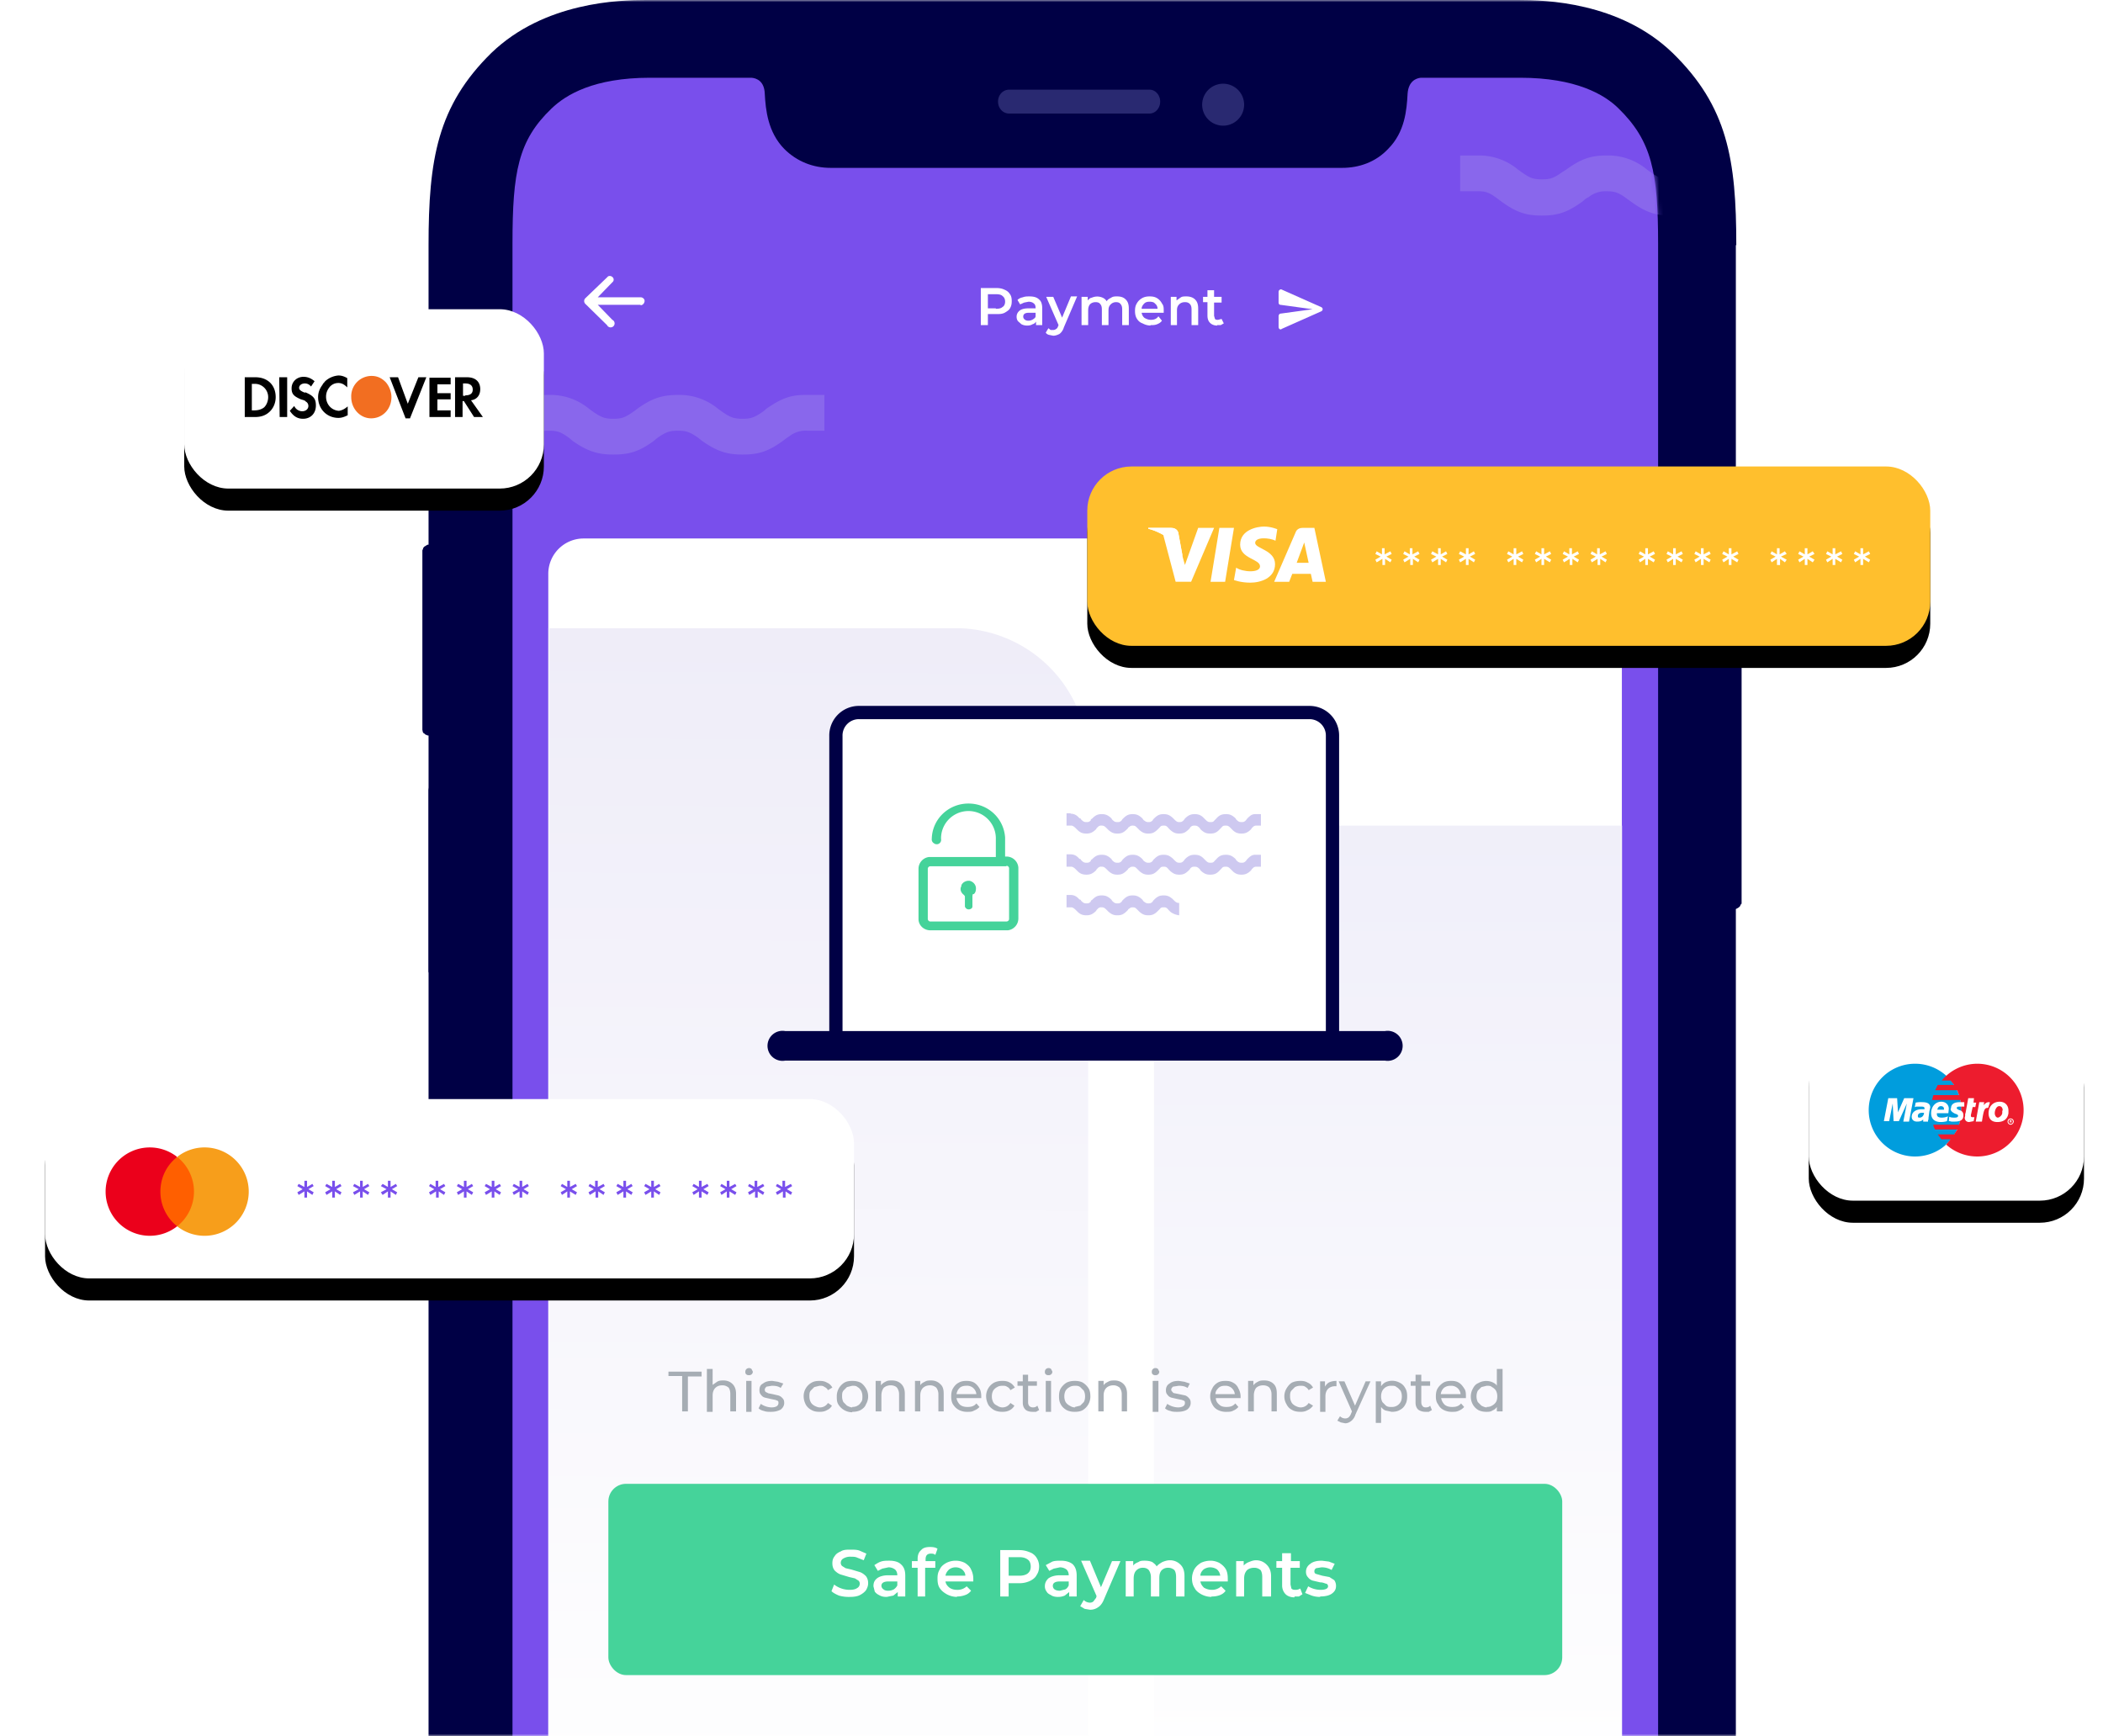 <svg width="476" height="393" xmlns="http://www.w3.org/2000/svg" xmlns:xlink="http://www.w3.org/1999/xlink">
  <defs>
    <rect id="a" x="0" y="0" width="476" height="393" rx="1.5"/>
    <rect id="k" x="0" y="0" width="190.8" height="40.6" rx="10"/>
    <rect id="m" x="0" y="0" width="183.1" height="40.6" rx="10"/>
    <rect id="o" x="0" y="0" width="62.3" height="40.6" rx="10"/>
    <rect id="q" x="0" y="0" width="81.4" height="40.6" rx="10"/>
    <filter x="-9.2%" y="-30.8%" width="118.3%" height="186.2%" filterUnits="objectBoundingBox" id="j">
      <feOffset dy="5" in="SourceAlpha" result="shadowOffsetOuter1"/>
      <feGaussianBlur stdDeviation="5" in="shadowOffsetOuter1" result="shadowBlurOuter1"/>
      <feColorMatrix values="0 0 0 0 0 0 0 0 0 0 0 0 0 0 0 0 0 0 0.08 0" in="shadowBlurOuter1"/>
    </filter>
    <filter x="-9.6%" y="-30.8%" width="119.1%" height="186.2%" filterUnits="objectBoundingBox" id="l">
      <feOffset dy="5" in="SourceAlpha" result="shadowOffsetOuter1"/>
      <feGaussianBlur stdDeviation="5" in="shadowOffsetOuter1" result="shadowBlurOuter1"/>
      <feColorMatrix values="0 0 0 0 0 0 0 0 0 0 0 0 0 0 0 0 0 0 0.08 0" in="shadowBlurOuter1"/>
    </filter>
    <filter x="-28.1%" y="-30.8%" width="156.2%" height="186.2%" filterUnits="objectBoundingBox" id="n">
      <feOffset dy="5" in="SourceAlpha" result="shadowOffsetOuter1"/>
      <feGaussianBlur stdDeviation="5" in="shadowOffsetOuter1" result="shadowBlurOuter1"/>
      <feColorMatrix values="0 0 0 0 0 0 0 0 0 0 0 0 0 0 0 0 0 0 0.08 0" in="shadowBlurOuter1"/>
    </filter>
    <filter x="-21.5%" y="-30.8%" width="143%" height="186.2%" filterUnits="objectBoundingBox" id="p">
      <feOffset dy="5" in="SourceAlpha" result="shadowOffsetOuter1"/>
      <feGaussianBlur stdDeviation="5" in="shadowOffsetOuter1" result="shadowBlurOuter1"/>
      <feColorMatrix values="0 0 0 0 0 0 0 0 0 0 0 0 0 0 0 0 0 0 0.08 0" in="shadowBlurOuter1"/>
    </filter>
    <linearGradient x1="39.7%" y1="99%" x2="60.7%" y2="1.3%" id="d">
      <stop stop-color="#794FEC" offset="0%"/>
      <stop stop-color="#794FEC" offset="100%"/>
    </linearGradient>
    <linearGradient x1="50.2%" y1="-4.1%" x2="50%" y2="86.1%" id="g">
      <stop stop-color="#EEECF8" offset="0%"/>
      <stop stop-color="#FFF" offset="100%"/>
    </linearGradient>
    <linearGradient x1="51.6%" y1="-4.1%" x2="51.6%" y2="69.4%" id="i">
      <stop stop-color="#EFEEF9" offset="0%"/>
      <stop stop-color="#FFF" offset="100%"/>
    </linearGradient>
    <path d="M250.4 7c-3.2-3.2-9.7-7-22.3-7h-22.5c-1.1.1-2.8.8-3 3.6-.2 3.7-.6 8.7-4.4 12.5-2.8 3-6.6 4.3-10.4 4.3H72c-3.9 0-7.6-1.4-10.5-4.3-3.7-3.8-4.2-8.8-4.4-12.5-.1-2.8-1.8-3.5-3-3.6h-23c-12.6 0-19 3.8-22.3 7C1.3 14.2 0 21.3 0 37.5v484.2C0 538 1.3 545 9 552.5c3.1 3.1 9.6 6.9 22.2 6.9h196.9c12.6 0 19-3.8 22.3-7 7.5-7.3 8.9-14.4 8.9-30.6V37.6c0-16.2-1.4-23.3-9-30.7" id="c"/>
    <path d="M0 8v395.5C0 417 1.3 422.9 8.4 429c3 2.7 9 5.8 20.9 5.8h184.5c11.8 0 17.8-3.1 20.8-5.8 7.1-6.1 8.4-12 8.4-25.5V8a8 8 0 00-8-8H8a8 8 0 00-8 8z" id="f"/>
  </defs>
  <g fill="none" fill-rule="evenodd">
    <mask id="b" fill="#fff">
      <use xlink:href="#a"/>
    </mask>
    <use fill="#FFF" xlink:href="#a"/>
    <g mask="url(#b)">
      <path d="M393 55.5c0-19.4-2-31.4-14.4-43.5-12-11.6-29-12-34.9-12H146.2c-5.8 0-23 .4-35 12C99 24 97 36.1 97 55.5v485c0 19.4 2 31.4 14.3 43.5 11.9 11.6 29 12 34.9 12h197.5c5.8 0 23-.4 34.9-12 12.3-12 14.3-24.1 14.3-43.5v-485" fill="#000045"/>
      <path d="M146.4 593.3c-17.8 0-27.9-6.2-33.2-11.4-11.5-11.2-13.5-22.4-13.5-41.7V55.7c0-19.2 2-30.4 13.5-41.7 5.3-5.1 15.4-11.3 33.2-11.3h197.1c17.8 0 27.9 6.2 33.1 11.3 11.6 11.3 13.6 22.5 13.6 41.7v484.5c0 19.3-2 30.5-13.6 41.7-5.2 5.2-15.3 11.4-33 11.4H146.3M97.4 80h-.8l-.3.2-.2.2-.3.2v.2l-.2.5v20.3l.1.5.1.1.3.3.2.1.3.2h.2l.2.1h1.4V80h-1M97.4 123.3H96.8l-.2.1-.3.2-.2.1-.3.3v.1l-.2.5v40.6l.1.5.1.2.3.2.2.2.3.1.2.1h.2l.4.1h1v-43.3h-1M98 177.4l-.2.1h-.1l-.2.1-.1.2-.2.1-.1.3v.1l-.1.5V220l.1.2.1.2.2.2.1.1h.2v.1h.6v-43.3H98M394.2 204.6V140v-.6l-.4-.5c-.3-.4-.7-.6-1.1-.7h-1.1v67.7h.6c.6 0 1.2-.3 1.6-.7l.3-.6" fill="#000045"/>
      <path d="M281.6 23.7a4.7 4.7 0 11-9.5 0 4.7 4.7 0 019.5 0M262.6 23c0 1.5-1.1 2.7-2.4 2.7h-31.8c-1.4 0-2.5-1.2-2.5-2.7 0-1.5 1.1-2.7 2.5-2.7h31.8c1.3 0 2.4 1.2 2.4 2.7" fill="#292971"/>
      <g transform="translate(116 17.6)">
        <mask id="e" fill="#fff">
          <use xlink:href="#c"/>
        </mask>
        <use fill="url(#d)" xlink:href="#c"/>
        <path d="M-112.7 71.8v8.1h4.3c1.7 0 2.5.4 4.7 2l.4.3c3.2 2.3 5.5 3.1 9.1 3.1 3.7 0 5.9-.7 9.2-3.1l.7-.6.7-.4a6 6 0 014-1.3c2 0 2.8.3 4.8 1.7l.7.6c3.3 2.3 5.5 3.1 9.2 3.1 3.6 0 5.9-.7 9.1-3.1l.8-.6.6-.4a6 6 0 014.1-1.3c2 0 2.8.3 4.7 1.7l.8.6c3.2 2.3 5.5 3.1 9.1 3.1 3.7 0 5.9-.7 9.2-3.1l.7-.6c2-1.4 2.8-1.7 4.8-1.7 1.9 0 2.7.3 4.7 1.7l.7.6c3.3 2.3 5.5 3.1 9.2 3.1 3.6 0 5.8-.7 9.1-3.1l.8-.6c2-1.4 2.8-1.7 4.7-1.7 2 0 2.8.3 4.7 1.7l.7.6c3.3 2.3 5.6 3.1 9.2 3.1 3.7 0 5.9-.7 9.2-3.1l.7-.6c2-1.4 2.8-1.7 4.8-1.7 1.8 0 2.6.3 4.4 1.5l1 .8c3.3 2.3 5.5 3.1 9.2 3.1 3.6 0 5.8-.7 9.1-3.1l.8-.6.6-.4a6 6 0 014.1-1.3h3.9v-8.1h-4.4c-3.4 0-5.5.9-8.7 3.1l-.7.6c-2 1.4-2.8 1.7-4.7 1.7-2 0-2.8-.3-4.8-1.7l-.7-.5a13.7 13.7 0 00-9.1-3.2c-3.7 0-6 .8-9.2 3.1l-.8.6c-2 1.4-2.7 1.7-4.7 1.7-1.9 0-2.7-.3-4.7-1.7l-.7-.5a13.7 13.7 0 00-9.2-3.2c-3.7 0-5.9.8-9.1 3.1l-.8.6c-2 1.4-2.8 1.7-4.7 1.7-2 0-2.8-.3-4.7-1.7l-.8-.5a13.7 13.7 0 00-9.1-3.2c-3.7 0-6 .8-9.2 3.1l-.8.6c-1.9 1.4-2.7 1.7-4.7 1.7-1.8 0-2.6-.2-4.4-1.5l-1-.7a13.7 13.7 0 00-9.2-3.2c-3.6 0-5.9.8-9.1 3.1l-.8.6c-2 1.4-2.8 1.7-4.7 1.7-2 0-2.8-.3-4.7-1.7l-.8-.5a13.7 13.7 0 00-9.1-3.2c-3.7 0-5.9.8-9.2 3.1l-.7.6c-2 1.4-2.8 1.7-4.8 1.7-1.9 0-2.7-.3-4.7-1.7l-.7-.5a13.7 13.7 0 00-9.2-3.2h-3.9zM214.5 17.6v8.1h4.2c1.8 0 2.6.4 4.7 2l.4.3c3.3 2.4 5.5 3.2 9.2 3.2 3.7 0 5.9-.8 9.2-3.2l.7-.6.7-.4a6 6 0 014-1.3c2 0 2.8.3 4.8 1.8l.7.5c3.3 2.4 5.5 3.2 9.2 3.2 3.6 0 5.8-.8 9.1-3.2l.8-.6.6-.4a6 6 0 014-1.3c2 0 2.8.3 4.8 1.8l.7.5c3.3 2.4 5.5 3.2 9.2 3.2 3.7 0 5.9-.8 9.2-3.2l.7-.6c2-1.4 2.8-1.7 4.7-1.7 2 0 2.8.3 4.8 1.8l.7.5c3.3 2.4 5.5 3.2 9.2 3.2 3.6 0 5.8-.8 9.1-3.2l.8-.6c2-1.4 2.7-1.7 4.7-1.7s2.7.3 4.7 1.8l.7.5c3.3 2.4 5.5 3.2 9.2 3.2 3.7 0 5.9-.8 9.2-3.2l.7-.6c2-1.4 2.8-1.7 4.7-1.7 1.9 0 2.7.3 4.5 1.5l1 .8c3.2 2.4 5.5 3.2 9.2 3.2 3.6 0 5.8-.8 9.1-3.2l.8-.6.6-.4a6 6 0 014-1.3h4v-8h-4.4c-3.4 0-5.5.8-8.7 3l-.7.6c-2 1.4-2.8 1.7-4.7 1.7-2 0-2.8-.3-4.8-1.7l-.7-.5a13.7 13.7 0 00-9.2-3.2c-3.6 0-5.8.8-9.1 3.2l-.8.5c-2 1.4-2.7 1.7-4.7 1.7s-2.7-.3-4.7-1.7l-.7-.5a13.7 13.7 0 00-9.2-3.2c-3.7 0-5.9.8-9.2 3.2l-.7.5c-2 1.4-2.8 1.7-4.7 1.7-2 0-2.8-.3-4.8-1.7l-.7-.5a13.7 13.7 0 00-9.2-3.2c-3.6 0-5.8.8-9.1 3.2l-.8.5c-2 1.4-2.7 1.7-4.7 1.7-1.8 0-2.6-.2-4.4-1.5l-1-.7a13.7 13.7 0 00-9.2-3.2c-3.7 0-5.9.8-9.2 3.2l-.7.5c-2 1.4-2.8 1.7-4.7 1.7-2 0-2.8-.3-4.8-1.7l-.7-.5a13.7 13.7 0 00-9.2-3.2c-3.6 0-5.8.8-9.1 3.2l-.8.5c-2 1.4-2.7 1.7-4.7 1.7s-2.7-.3-4.7-1.7l-.7-.5a13.7 13.7 0 00-9.2-3.2h-3.9z" fill="#8967EC" fill-rule="nonzero" mask="url(#e)"/>
        <g mask="url(#e)">
          <path d="M174 56.9l9-4c.5-.2.5-.8 0-1l-9-4c-.3 0-.6.2-.6.6v2.4c0 .3.2.5.4.5l7.3 1-7.3 1c-.2 0-.4.3-.4.6v2.4c0 .4.3.7.7.5zM29 51.4h-9.7l3.3 3.4a.9.9 0 11-1.2 1.2l-4.9-4.8a.9.9 0 010-1.3l5-4.8c.2-.3.8-.3 1.1 0 .4.3.4.9 0 1.2l-3.3 3.4H29c.5 0 .9.4.9.8 0 .5-.4 1-.9 1z" fill="#FFF"/>
          <path d="M107.6 56v-2.5h1.9c.7 0 1.3 0 1.9-.3.5-.3 1-.6 1.2-1 .3-.5.4-1 .4-1.6 0-.7-.1-1.2-.4-1.6-.3-.5-.7-.8-1.2-1-.6-.3-1.2-.4-2-.4H106V56h1.6zm1.8-3.8h-1.8V49h1.8c.7 0 1.2.1 1.5.4.4.3.6.7.6 1.3 0 .5-.2 1-.6 1.2-.3.3-.8.4-1.5.4zm7.1 3.9c.5 0 .9-.1 1.2-.3.4-.1.6-.3.8-.6v.8h1.4v-3.8c0-.9-.2-1.6-.7-2-.5-.5-1.2-.7-2.2-.7-.5 0-1 0-1.5.2-.5.1-.9.3-1.2.6l.6 1 .9-.4 1-.2c.6 0 1 .2 1.2.4.3.2.4.6.4 1v.1h-1.6c-1 0-1.6.2-2 .5-.5.4-.7.9-.7 1.4 0 .4.1.7.3 1l.8.7c.4.2.8.3 1.3.3zm.3-1.1c-.4 0-.7-.1-.9-.3a.8.8 0 01-.3-.6c0-.6.4-.9 1.3-.9h1.5v.8c0 .3-.3.5-.6.7a2 2 0 01-1 .3zm5.6 3.4c.5 0 1-.2 1.4-.4.4-.3.8-.8 1-1.5l3-7h-1.4l-2 4.8-2-4.7h-1.6l2.8 6.4-.1.2c-.1.4-.3.6-.5.7a1 1 0 01-.6.2h-.6l-.5-.4-.6 1c.2.3.4.4.7.5l1 .2zm7.9-2.4v-3.3c0-.6.1-1 .4-1.4.3-.3.7-.5 1.3-.5.4 0 .8.1 1 .4.3.3.4.7.4 1.3V56h1.5v-3.3c0-.6.1-1 .5-1.4.3-.3.7-.5 1.2-.5.4 0 .8.1 1 .4.3.3.4.7.4 1.3V56h1.5v-3.7c0-1-.2-1.6-.7-2.1-.5-.5-1.1-.7-2-.7-.4 0-.9 0-1.3.3-.4.2-.8.4-1 .8a2 2 0 00-.9-.8 3 3 0 00-2.5 0c-.3 0-.6.3-.9.6v-.8h-1.4V56h1.5zm14.1 0c.6 0 1 0 1.5-.2s.8-.4 1.1-.8l-.8-1c-.4.6-1 .8-1.7.8-.6 0-1-.2-1.4-.4-.4-.3-.6-.7-.7-1.2h5v-.4c0-.7 0-1.2-.4-1.7a3 3 0 00-1.1-1.2c-.5-.3-1-.4-1.7-.4-.6 0-1.2.1-1.7.4a3 3 0 00-1.2 1.2c-.3.5-.4 1-.4 1.7 0 .6.1 1.2.4 1.7.3.5.7.9 1.3 1.1a4 4 0 001.8.5zm1.6-3.7h-3.6c0-.5.3-.9.6-1.2.3-.3.7-.4 1.2-.4s1 .1 1.2.4c.4.3.6.7.6 1.2zm4.4 3.7v-3.3c0-.6.1-1 .5-1.4.3-.3.7-.5 1.3-.5.5 0 .8.1 1.1.4.3.3.4.7.4 1.3V56h1.5v-3.7c0-1-.2-1.6-.7-2.1-.5-.5-1.2-.7-2-.7-.4 0-.9 0-1.2.2l-1 .7v-.8H149V56h1.5zm9.1 0h.8l.7-.4-.5-1-.8.2c-.3 0-.5 0-.7-.2l-.2-.7v-3h1.7v-1.3h-1.7v-1.5h-1.5v1.5h-1v1.2h1v3c0 .8.2 1.3.6 1.7.4.4 1 .6 1.6.6z" fill="#FFF" fill-rule="nonzero"/>
        </g>
        <g mask="url(#e)">
          <g transform="translate(8.1 104.3)">
            <mask id="h" fill="#fff">
              <use xlink:href="#f"/>
            </mask>
            <use fill="#FFF" xlink:href="#f"/>
            <path d="M0 20.3h92.2a30 30 0 0130 30v261a30 30 0 01-30 30H0v-321z" fill="url(#g)" mask="url(#h)"/>
            <path d="M167.1 65h76v321h-76a30 30 0 01-30-30V95a30 30 0 0130-30z" fill="url(#i)" mask="url(#h)"/>
            <g mask="url(#h)">
              <path d="M172.3 39.4a5.2 5.2 0 015.2 5.2h0v72.1H65.1v-72a5.2 5.2 0 015.3-5.3h0z" stroke="#000045" stroke-width="3" fill="#FFF"/>
              <path d="M95.1 60c4.4 0 8 3.3 8.3 7.7V72h.3a2.7 2.7 0 012.7 2.5V86a2.7 2.7 0 01-2.4 2.7H86.5c-1.4 0-2.6-1-2.7-2.4V74.8a2.7 2.7 0 012.4-2.7H101.3v-4a6.2 6.2 0 00-12.4-.4v.3a1 1 0 01-1.6 1 1 1 0 01-.5-1c.1-4.5 3.8-8 8.3-8zm8.6 14.2H86.5a.6.6 0 00-.6.5v11.4a.6.6 0 00.5.6h17.3a.6.6 0 00.6-.5V74.7a.6.6 0 00-.5-.6h-.1zm-10.2 4.3c.3-.7 1.1-1.1 1.9-1 .8.2 1.4.9 1.4 1.7 0 .5-.1 1-.5 1.3h-.2l-.1.4v2.4c0 .3-.2.5-.5.6a.9.9 0 01-1.2-.6V81l-.2-.3c-.7-.5-1-1.3-.6-2z" fill="#45D39A" fill-rule="nonzero"/>
              <path d="M118.2 80.7c.8 0 1.4.3 2 1l.3.1.1.2c.5.5.7.6 1.2.6.4 0 .6 0 1-.4V82l.3-.2c.8-.8 1.3-1 2.2-1 .8 0 1.3.2 2 .8l.2.2.1.2c.5.5.7.6 1.2.6.4 0 .6 0 1-.4l.1-.2.2-.2c.8-.8 1.3-1 2.2-1 .8 0 1.3.2 2 .8l.2.2.2.3c.5.4.7.5 1.1.5.4 0 .6 0 1-.4l.1-.2.2-.2c.8-.8 1.3-1 2.2-1 .8 0 1.3.2 2 .8l.2.2.2.2c.3.3.6.5 1 .5h.1v2.8c-.8-.1-1.5-.4-2-.8l-.2-.2-.2-.2c-.4-.5-.6-.6-1-.6-.5 0-.7 0-1 .4l-.2.2-.2.2c-.8.8-1.3 1-2.2 1-.8 0-1.3-.2-2-.8l-.2-.2-.2-.2c-.5-.5-.6-.6-1.1-.6a1 1 0 00-.8.3l-.2.1-.1.2-.2.2c-.8.8-1.3 1-2.2 1-.8 0-1.3-.2-2-.8l-.2-.2-.2-.2c-.5-.5-.7-.6-1.1-.6a1 1 0 00-.9.3l-.1.1-.2.2-.1.2c-.8.8-1.4 1-2.2 1-.8 0-1.4-.2-2-.8l-.3-.3c-.5-.5-.7-.6-1-.7h-1.2v-2.8h1zm0-9.2c.8 0 1.4.3 2 1l.3.1.1.2c.5.5.7.6 1.2.6.4 0 .6 0 1-.4v-.2l.3-.2c.8-.8 1.3-1 2.2-1 .8 0 1.3.2 2 .8l.2.2.1.2c.5.5.7.6 1.2.6.4 0 .6 0 1-.4l.1-.2.2-.2c.8-.8 1.3-1 2.2-1 .8 0 1.3.2 2 .8l.2.2.2.3c.5.4.7.5 1.1.5.4 0 .6 0 1-.4l.1-.2.2-.2c.8-.8 1.3-1 2.2-1 .8 0 1.3.2 2 .8l.2.2.2.2c.5.5.7.6 1.1.6.4 0 .6 0 1-.4l.3-.4c.8-.8 1.4-1 2.2-1 .8 0 1.4.2 2 .8l.2.2.2.2c.5.5.7.6 1.1.6.5 0 .7 0 1-.4l.2-.2.2-.2c.7-.8 1.3-1 2.2-1 .8 0 1.3.2 2 .8l.2.2.1.2c.5.5.7.6 1.2.6.4 0 .6 0 1-.4l.3-.4c.7-.7 1.1-1 1.8-1h1.3v2.7h-1a1 1 0 00-.8.3l-.1.1-.2.2-.1.2c-.8.8-1.4 1-2.2 1-.8 0-1.4-.2-2-.8l-.2-.2-.3-.3c-.4-.4-.6-.5-1-.5-.5 0-.7 0-1 .4l-.4.4c-.7.8-1.3 1-2.2 1-.8 0-1.3-.2-2-.8l-.2-.2-.1-.2c-.5-.5-.7-.6-1.2-.6-.4 0-.6 0-1 .4l-.1.2-.2.2c-.8.8-1.3 1-2.2 1-.8 0-1.3-.2-2-.8l-.2-.2-.2-.2c-.4-.5-.6-.6-1-.6-.5 0-.7 0-1 .4l-.2.2-.2.2c-.8.8-1.3 1-2.2 1-.8 0-1.3-.2-2-.8l-.2-.2-.2-.2c-.5-.5-.6-.6-1.1-.6a1 1 0 00-.8.3l-.2.1-.1.2-.2.2c-.8.8-1.3 1-2.2 1-.8 0-1.3-.2-2-.8l-.2-.2-.2-.2c-.5-.5-.7-.6-1.1-.6a1 1 0 00-.9.3l-.1.1-.2.2-.1.2c-.8.8-1.4 1-2.2 1-.8 0-1.4-.2-2-.8l-.3-.3c-.5-.5-.7-.6-1-.7h-1.2v-2.8h1zm0-9.2c.8 0 1.4.3 2 1l.3.1.1.2c.5.5.7.6 1.2.6.4 0 .6 0 1-.4v-.2l.3-.2c.8-.8 1.3-1 2.2-1 .8 0 1.3.2 2 .8l.2.2.1.2c.5.5.7.6 1.2.6.4 0 .6 0 1-.4l.1-.2.2-.2c.8-.8 1.3-1 2.2-1 .8 0 1.3.2 2 .8l.2.2.2.3c.5.4.7.5 1.1.5.4 0 .6 0 1-.4l.1-.2.2-.2c.8-.8 1.3-1 2.2-1 .8 0 1.3.2 2 .8l.2.2.2.2c.5.5.7.6 1.1.6.4 0 .6 0 1-.4l.3-.4c.8-.8 1.4-1 2.2-1 .8 0 1.4.2 2 .8l.2.2.2.2c.5.5.7.6 1.1.6.5 0 .7 0 1-.4l.2-.2.2-.2c.7-.8 1.3-1 2.2-1 .8 0 1.3.2 2 .8l.2.2.1.2c.5.5.7.6 1.2.6.4 0 .6 0 1-.4l.3-.4c.7-.7 1.1-1 1.8-1h1.3V65h-1a1 1 0 00-.8.3l-.1.1-.2.2-.1.2c-.8.8-1.4 1-2.2 1-.8 0-1.4-.2-2-.8l-.2-.2-.3-.3c-.4-.4-.6-.5-1-.5-.5 0-.7 0-1 .4l-.4.4c-.7.8-1.3 1-2.2 1-.8 0-1.3-.2-2-.8l-.2-.2-.1-.2c-.5-.5-.7-.6-1.2-.6-.4 0-.6 0-1 .4l-.1.2-.2.2c-.8.8-1.3 1-2.2 1-.8 0-1.3-.2-2-.8l-.2-.2-.2-.2c-.4-.5-.6-.6-1-.6-.5 0-.7 0-1 .4l-.2.2-.2.2c-.8.8-1.3 1-2.2 1-.8 0-1.3-.2-2-.8l-.2-.2-.2-.2c-.5-.5-.6-.6-1.1-.6a1 1 0 00-.8.3l-.2.1-.1.2-.2.2c-.8.8-1.3 1-2.2 1-.8 0-1.3-.2-2-.8l-.2-.2-.2-.2c-.5-.5-.7-.6-1.1-.6a1 1 0 00-.9.3l-.1.1-.2.2-.1.2c-.8.8-1.4 1-2.2 1-.8 0-1.4-.2-2-.8l-.3-.3c-.5-.5-.7-.6-1-.7h-1.2v-2.8h1z" fill="#CEC9F0" fill-rule="nonzero"/>
              <path d="M53.6 111.5h135.8a3.4 3.4 0 110 6.7H53.6a3.4 3.4 0 110-6.7z" fill="#000045"/>
            </g>
            <g mask="url(#h)">
              <path d="M31.6 197.7v-8h3.1v-1.1h-7.5v1h3.1v8h1.3zm5.6 0V194c0-.7.2-1.3.6-1.7.4-.4.9-.6 1.6-.6.6 0 1 .2 1.4.5.3.4.4.9.4 1.5v3.9h1.3v-4c0-1-.3-1.7-.8-2.2-.5-.5-1.2-.8-2-.8-.6 0-1 0-1.5.3l-1 .7V188h-1.3v9.7h1.3zm8.2-8.3a.8.8 0 00.9-.8l-.3-.6a.8.8 0 00-.6-.2.8.8 0 00-.8.8c0 .3 0 .4.2.6.2.2.4.2.6.2zm.6 8.3v-7h-1.2v7H46zm4.4 0c1 0 1.6-.2 2.2-.5.5-.4.8-.9.8-1.5 0-.5-.1-.8-.4-1.1a2 2 0 00-.9-.6l-1.3-.3-1-.2-.6-.3a.7.7 0 01-.2-.5c0-.3.2-.5.4-.7l1.2-.2c.8 0 1.5.1 2 .5l.6-1-1.2-.4-1.3-.2c-1 0-1.6.2-2.1.6-.6.3-.8.8-.8 1.5 0 .5.1.8.4 1.1.2.3.5.5.9.6l1.3.3 1 .2.5.2c.2.1.2.3.2.5 0 .6-.5 1-1.6 1a4.5 4.5 0 01-2.4-.8l-.5 1c.3.3.7.5 1.2.6.5.2 1 .2 1.6.2zm11 0c.7 0 1.2-.1 1.7-.4.5-.2.9-.6 1.1-1l-.9-.6a2.1 2.1 0 01-1.9 1c-.4 0-.8-.2-1.2-.4-.3-.2-.6-.4-.8-.8-.2-.4-.3-.8-.3-1.3s0-.9.3-1.3l.8-.8 1.2-.3c.4 0 .8 0 1 .2.4.2.7.4.9.8l1-.6c-.3-.5-.7-.9-1.2-1.1-.5-.3-1-.4-1.7-.4s-1.3.1-1.8.4a3.5 3.5 0 00-1.8 3c0 .8.2 1.4.5 2 .3.5.7.9 1.3 1.2.5.3 1.1.4 1.8.4zm7.4 0c.7 0 1.3-.1 1.9-.4.5-.3 1-.7 1.2-1.3.3-.5.5-1.1.5-1.8s-.2-1.3-.5-1.8-.7-1-1.2-1.3c-.6-.3-1.2-.4-1.9-.4s-1.3.1-1.8.4a3.6 3.6 0 00-1.7 3c0 .8 0 1.4.4 2a3.7 3.7 0 003.1 1.7zm0-1c-.4 0-.8-.2-1.2-.4l-.8-.8c-.2-.4-.3-.8-.3-1.3s0-.9.3-1.3l.8-.8 1.2-.3c.5 0 .9 0 1.2.3.4.2.6.5.8.8.2.4.3.8.3 1.3s0 1-.3 1.3c-.2.3-.4.6-.8.8-.3.2-.7.3-1.2.3zm6.6 1V194c0-.7.2-1.3.5-1.7.4-.4 1-.6 1.6-.6.6 0 1.1.2 1.4.5.3.4.5.9.5 1.5v3.9h1.3v-4c0-1-.3-1.7-.8-2.2-.5-.5-1.2-.8-2.1-.8-.6 0-1 0-1.5.3-.4.2-.7.4-1 .8v-1h-1.2v6.9h1.3zm8.8 0V194c0-.7.2-1.3.6-1.7.4-.4 1-.6 1.6-.6.6 0 1 .2 1.4.5.3.4.5.9.5 1.5v3.9h1.2v-4c0-1-.2-1.7-.8-2.2-.5-.5-1.2-.8-2-.8-.6 0-1 0-1.5.3-.4.2-.8.4-1 .8v-1H83v6.9h1.2zm10.7 0c.6 0 1 0 1.5-.3a3 3 0 001.2-.8l-.7-.8c-.5.6-1.1.8-2 .8-.6 0-1.2-.1-1.7-.5-.4-.4-.7-.9-.8-1.5H98v-.4c0-.6-.1-1.3-.4-1.8-.3-.5-.7-1-1.2-1.3-.5-.3-1.1-.4-1.8-.4-.6 0-1.2.1-1.7.4-.6.3-1 .8-1.3 1.3-.3.5-.4 1.1-.4 1.8s.1 1.3.4 1.8c.4.6.8 1 1.4 1.3a4 4 0 001.9.4zm2-4h-4.5c.1-.6.3-1 .7-1.4.4-.4 1-.5 1.5-.5a2.1 2.1 0 012.3 2zm5.9 4c.6 0 1.2-.1 1.7-.4.4-.2.8-.6 1-1l-.9-.6a2.1 2.1 0 01-1.8 1c-.5 0-.9-.2-1.2-.4-.4-.2-.7-.4-.9-.8-.2-.4-.3-.8-.3-1.3s.1-.9.3-1.3c.2-.3.5-.6.9-.8.3-.2.7-.3 1.2-.3.4 0 .7 0 1 .2.4.2.6.4.8.8l1-.6c-.3-.5-.7-.9-1.1-1.1-.5-.3-1-.4-1.7-.4s-1.3.1-1.9.4a3.5 3.5 0 00-1.8 3c0 .8.2 1.4.5 2 .3.5.8.9 1.3 1.2.6.3 1.2.4 1.9.4zm6.8 0h.8l.7-.4-.4-1c-.3.3-.6.4-1 .4-.3 0-.6-.1-.8-.3-.2-.2-.3-.5-.3-.9v-3.7h2v-1h-2v-1.5h-1.2v1.5h-1.2v1h1.2v3.8c0 .7.2 1.2.6 1.6.3.3.9.5 1.6.5zm3.6-8.3a.8.8 0 00.9-.8l-.3-.6a.8.8 0 00-.6-.2.8.8 0 00-.8.8c0 .3 0 .4.2.6.2.2.4.2.6.2zm.6 8.3v-7h-1.2v7h1.2zm5.4 0c.6 0 1.3-.1 1.8-.4a3.6 3.6 0 001.7-3c0-.8-.1-1.4-.4-1.9-.3-.5-.8-1-1.3-1.3-.5-.3-1.2-.4-1.8-.4-.7 0-1.3.1-1.9.4-.5.3-1 .8-1.3 1.3-.3.5-.4 1.1-.4 1.8s.1 1.3.4 1.8c.3.6.8 1 1.3 1.3.6.3 1.2.4 1.9.4zm0-1c-.5 0-.9-.2-1.2-.4-.4-.2-.7-.5-.9-.8-.2-.4-.3-.8-.3-1.3s.1-.9.3-1.3c.2-.3.5-.6.9-.8.3-.2.7-.3 1.2-.3.4 0 .8 0 1.2.3l.8.8c.2.4.3.8.3 1.3s-.1 1-.3 1.3l-.8.8-1.2.3zm6.5 1V194c0-.7.2-1.3.6-1.7.4-.4 1-.6 1.6-.6.6 0 1 .2 1.4.5.3.4.5.9.5 1.5v3.9h1.2v-4c0-1-.3-1.7-.8-2.2-.5-.5-1.2-.8-2-.8-.6 0-1 0-1.5.3-.4.2-.8.4-1 .8v-1h-1.2v6.9h1.2zm11.7-8.3a.8.8 0 00.9-.8l-.3-.6a.8.8 0 00-.6-.2.8.8 0 00-.8.8c0 .3 0 .4.2.6.2.2.4.2.6.2zm.7 8.3v-7h-1.3v7h1.3zm4.3 0c1 0 1.7-.2 2.2-.5.5-.4.8-.9.8-1.5 0-.5-.1-.8-.4-1.1a2 2 0 00-.8-.6l-1.4-.3-1-.2c-.2 0-.4-.1-.5-.3a.7.7 0 01-.3-.5c0-.3.2-.5.4-.7l1.3-.2c.7 0 1.4.1 2 .5l.5-1-1.2-.4-1.3-.2c-1 0-1.6.2-2.1.6-.5.3-.8.8-.8 1.5 0 .5.1.8.4 1.1.2.3.5.5.9.6l1.3.3 1 .2.5.2c.2.1.2.3.2.5 0 .6-.5 1-1.6 1a4.5 4.5 0 01-2.4-.8l-.5 1c.3.3.7.5 1.2.6.5.2 1 .2 1.6.2zm11.1 0c.6 0 1.1 0 1.6-.3a3 3 0 001.1-.8l-.7-.8c-.5.6-1.1.8-2 .8-.6 0-1.2-.1-1.6-.5-.5-.4-.8-.9-.8-1.5h5.6v-.4c0-.6-.2-1.3-.5-1.8-.2-.5-.6-1-1.2-1.3-.5-.3-1-.4-1.7-.4s-1.3.1-1.8.4c-.5.3-1 .8-1.2 1.3a3.6 3.6 0 000 3.6c.3.6.7 1 1.3 1.3a4 4 0 002 .4zm2-4H151c0-.6.3-1 .7-1.4.4-.4.9-.5 1.5-.5a2.1 2.1 0 012.2 2zm4.2 4V194c0-.7.2-1.3.5-1.7.4-.4 1-.6 1.6-.6.6 0 1.1.2 1.4.5.3.4.5.9.5 1.5v3.9h1.2v-4c0-1-.2-1.7-.7-2.2-.5-.5-1.2-.8-2.1-.8-.6 0-1 0-1.5.3-.4.2-.7.4-1 .8v-1h-1.2v6.9h1.3zm10.6 0c.6 0 1.1-.1 1.6-.4.5-.2.9-.6 1.2-1l-1-.6a2.1 2.1 0 01-1.8 1c-.5 0-.9-.2-1.3-.4-.3-.2-.6-.4-.8-.8-.2-.4-.3-.8-.3-1.3s0-.9.3-1.3l.8-.8c.4-.2.8-.3 1.3-.3.3 0 .7 0 1 .2.3.2.6.4.8.8l1-.6c-.3-.5-.7-.9-1.2-1.1-.5-.3-1-.4-1.6-.4-.7 0-1.4.1-2 .4-.5.3-.9.8-1.2 1.3-.3.5-.5 1.1-.5 1.8s.2 1.3.5 1.8c.3.6.7 1 1.3 1.3.5.3 1.2.4 1.9.4zm5.6 0v-3.5c0-.7.2-1.3.6-1.7.4-.4 1-.6 1.6-.6h.3v-1.2c-.6 0-1.1.1-1.6.3-.4.2-.7.5-1 1v-1.2h-1.1v6.9h1.2zm4.4 2.6c.6 0 1-.2 1.4-.5.4-.3.8-.8 1-1.5l3.4-7.5H185l-2.4 5.5-2.4-5.5h-1.3l3 6.8-.2.5a2 2 0 01-.5.8c-.2.2-.5.3-.8.3-.5 0-.9-.2-1.2-.5l-.6 1 .8.4 1 .2zm8.2-.1v-3.6c.3.4.7.7 1 .8l1.4.3c.7 0 1.3-.1 1.8-.4.6-.3 1-.7 1.3-1.3.3-.5.4-1.1.4-1.8s-.1-1.3-.4-1.8c-.3-.6-.7-1-1.3-1.3a3.6 3.6 0 00-3.2-.1c-.4.2-.7.5-1 .9v-1.1h-1.2v9.4h1.2zm2.3-3.6c-.4 0-.8 0-1.2-.3l-.8-.8c-.2-.4-.3-.8-.3-1.3s.1-.9.3-1.3a2.2 2.2 0 012-1.1c.5 0 .9 0 1.2.3.4.2.6.5.9.8.2.4.3.8.3 1.3s-.1 1-.3 1.3a2.2 2.2 0 01-2 1.1zm7.7 1.1h.8l.7-.4-.4-1c-.2.3-.6.4-1 .4-.3 0-.6-.1-.7-.3-.2-.2-.3-.5-.3-.9v-3.7h2v-1h-2v-1.5h-1.3v1.5h-1.1v1h1.1v3.8c0 .7.2 1.2.6 1.6.4.3 1 .5 1.6.5zm6.1 0c.6 0 1 0 1.6-.3a3 3 0 001.1-.8l-.7-.8c-.5.6-1.1.8-2 .8-.6 0-1.2-.1-1.7-.5-.4-.4-.7-.9-.8-1.5h5.6v-.4c0-.6 0-1.3-.4-1.8-.3-.5-.7-1-1.2-1.3-.5-.3-1-.4-1.7-.4s-1.3.1-1.8.4c-.5.3-1 .8-1.3 1.3-.3.5-.4 1.1-.4 1.8s.1 1.3.5 1.8c.3.6.7 1 1.3 1.3a4 4 0 001.9.4zm2-4H202c.1-.6.3-1 .7-1.4.5-.4 1-.5 1.6-.5a2.1 2.1 0 012.2 2zm5.7 4c.5 0 1 0 1.4-.3.5-.2.8-.5 1-.8v1h1.3V188h-1.3v3.8c-.2-.4-.6-.6-1-.8a3.6 3.6 0 00-3.2.2c-.5.2-.9.6-1.2 1.2a3.7 3.7 0 000 3.7c.3.5.7.9 1.2 1.2.6.3 1.2.4 1.8.4zm.1-1c-.4 0-.8-.2-1.2-.4l-.8-.8c-.2-.4-.3-.8-.3-1.3s.1-.9.3-1.3l.8-.8 1.2-.3c.5 0 .9 0 1.2.3.4.2.7.5.9.8.2.4.3.8.3 1.3s-.1 1-.3 1.3c-.2.3-.5.6-.9.8-.3.2-.7.3-1.2.3z" fill="#A6ADB4" fill-rule="nonzero"/>
              <g transform="translate(13.6 214)">
                <rect fill="#45D39A" width="215.9" height="43.3" rx="4"/>
                <path d="M54.6 25.6c.9 0 1.7-.1 2.3-.4.6-.3 1.1-.7 1.4-1.1.3-.5.5-1 .5-1.6 0-.7-.2-1.2-.5-1.6-.4-.4-.8-.7-1.3-.9l-2-.6-1.3-.3-.8-.5a1 1 0 01-.3-.7c0-.4.2-.8.6-1a3 3 0 011.7-.4c.4 0 1 0 1.4.2l1.5.6.6-1.5-1.6-.7c-.6-.2-1.3-.2-2-.2-.8 0-1.6 0-2.2.4-.7.3-1.1.6-1.4 1.1-.4.5-.5 1-.5 1.6 0 .7.2 1.2.5 1.6.4.4.8.7 1.3.9l2 .6 1.3.3.8.5c.2.2.3.4.3.7 0 .4-.2.8-.6 1-.4.3-1 .4-1.7.4a5.7 5.7 0 01-3.5-1.2l-.6 1.5c.4.4 1 .7 1.7 1a8 8 0 002.4.3zm8.4 0l1.5-.3 1-.8v1h1.7v-4.7c0-1.2-.3-2-1-2.6-.5-.5-1.4-.8-2.6-.8-.7 0-1.3 0-1.9.2-.6.2-1 .5-1.5.8l.8 1.3 1-.5 1.4-.3c.6 0 1.1.2 1.5.5.3.3.5.7.5 1.3h-2.1c-1.1 0-2 .3-2.5.7-.6.5-.8 1-.8 1.8l.3 1.2c.3.4.6.6 1 .8.5.3 1 .4 1.7.4zm.3-1.4c-.4 0-.8-.1-1-.3a1 1 0 01-.5-.8c0-.7.6-1 1.6-1h2v.9c-.2.4-.5.7-.8.9-.4.2-.8.3-1.3.3zm8.4 1.3V19H74v-1.5h-2.2v-.4c0-.9.4-1.3 1.2-1.3.3 0 .7 0 1 .3l.5-1.4c-.4-.3-1-.4-1.7-.4-.9 0-1.6.2-2 .7-.6.5-.8 1.2-.8 2v.5h-1.3V19h1.3v6.5h1.8zm7.2 0a5 5 0 001.8-.3c.6-.2 1-.5 1.4-1l-1-1a3 3 0 01-2.2.8c-.7 0-1.3-.2-1.7-.5-.5-.4-.8-.8-.9-1.4h6.3v-.6c0-.8-.2-1.5-.5-2.1-.3-.7-.8-1.1-1.4-1.5-.6-.3-1.3-.5-2.1-.5s-1.5.2-2.1.5c-.7.4-1.2.8-1.5 1.5-.4.6-.5 1.3-.5 2 0 .9.1 1.6.5 2.2.4.6.9 1 1.6 1.4a5 5 0 002.3.6zm2-4.7h-4.6c.1-.6.4-1 .8-1.4.4-.3.9-.5 1.5-.5s1.1.2 1.5.5c.4.4.7.8.7 1.4zm9.7 4.7v-3H93c1 0 1.7-.2 2.4-.5.6-.3 1.2-.7 1.5-1.3.4-.6.6-1.2.6-2 0-.7-.2-1.4-.6-2-.3-.5-.9-1-1.5-1.2-.7-.3-1.5-.5-2.4-.5h-4.3v10.5h2zm2.3-4.7h-2.3v-4.2H93c.9 0 1.5.2 2 .6.4.3.6.9.6 1.5 0 .7-.2 1.2-.7 1.6-.4.3-1 .5-1.9.5zm8.9 4.8c.6 0 1-.1 1.5-.3l1-.8v1h1.7v-4.7c0-1.2-.3-2-.9-2.6-.6-.5-1.5-.8-2.7-.8-.6 0-1.3 0-1.9.2l-1.5.8.8 1.3 1-.5 1.4-.3c.6 0 1.1.2 1.5.5.3.3.5.7.5 1.3h-2c-1.2 0-2 .3-2.6.7-.5.5-.8 1-.8 1.8 0 .4.1.8.4 1.2.2.4.6.6 1 .8.4.3 1 .4 1.6.4zm.4-1.4c-.5 0-.9-.1-1.2-.3a1 1 0 01-.4-.8c0-.7.6-1 1.6-1h2v.9c-.2.4-.4.7-.8.9l-1.2.3zm6.9 4.3a3 3 0 001.8-.6c.5-.3 1-1 1.3-1.8l3.7-8.6H114l-2.5 5.9-2.5-6h-2l3.5 8-.1.4-.6.8c-.2.2-.5.3-.8.3a2 2 0 01-1.4-.6l-.8 1.4 1 .6 1.2.2zm9.8-3v-4c0-.9.2-1.5.6-1.9a2 2 0 011.5-.6c.6 0 1 .2 1.3.5.3.4.5 1 .5 1.6v4.4h1.9v-4c0-.9.1-1.4.5-1.9a2 2 0 011.5-.6c.6 0 1 .2 1.4.5.3.4.4 1 .4 1.6v4.4h1.9v-4.6c0-1.2-.3-2-.9-2.6-.6-.6-1.4-1-2.4-1-.6 0-1.2.2-1.7.4-.5.3-1 .6-1.3 1-.2-.4-.6-.7-1-1-.5-.2-1-.3-1.7-.3-.5 0-1 0-1.4.3-.5.2-.9.4-1.2.8v-1h-1.7v8h1.8zm17.6 0a5 5 0 001.9-.3c.5-.2 1-.5 1.3-1l-1-1a3 3 0 01-2.1.8c-.7 0-1.3-.2-1.8-.5-.4-.4-.7-.8-.8-1.4h6.2v-.6c0-.8-.1-1.5-.4-2.1-.4-.7-.9-1.1-1.5-1.5-.6-.3-1.3-.5-2-.5-.8 0-1.6.2-2.2.5-.6.4-1.1.8-1.5 1.5-.3.6-.5 1.3-.5 2 0 .9.2 1.6.6 2.2.3.6.8 1 1.5 1.4a5 5 0 002.3.6zm2-4.7H134c0-.6.3-1 .7-1.4.4-.3 1-.5 1.5-.5.6 0 1.2.2 1.6.5.4.4.6.8.7 1.4zm5.4 4.7v-4c0-.9.2-1.4.6-1.9.4-.4 1-.6 1.7-.6.6 0 1 .2 1.4.5.3.4.4 1 .4 1.6v4.4h2v-4.6c0-1.2-.4-2-1-2.6-.6-.6-1.4-1-2.4-1-.6 0-1.1.2-1.6.4a3 3 0 00-1.2.8v-1h-1.7v8h1.8zm11.4 0h1l.8-.5-.5-1.3c-.3.2-.7.3-1 .3-.4 0-.7 0-1-.3l-.2-.9V19h2.1v-1.5h-2v-1.8h-2v1.8h-1.3V19h1.3V23c0 .8.3 1.5.8 2 .4.4 1.1.7 2 .7zm5.8 0c1.1 0 2-.2 2.6-.6.7-.5 1-1 1-1.8 0-.6-.2-1-.4-1.3l-1.1-.7-1.6-.3-1.4-.4c-.3-.1-.4-.3-.4-.6s.1-.5.4-.7l1.2-.2c.9 0 1.6.2 2.3.6l.7-1.4-1.3-.5-1.6-.2c-1.1 0-2 .2-2.6.7-.6.4-1 1-1 1.8 0 .6.2 1 .5 1.3.3.4.7.6 1 .7l1.7.4c.6 0 1 .2 1.3.3.3 0 .5.3.5.6 0 .5-.6.8-1.7.8a5.4 5.4 0 01-2.8-.8l-.7 1.5 1.5.6c.6.2 1.2.3 1.9.3z" fill="#FFF" fill-rule="nonzero"/>
              </g>
            </g>
          </g>
        </g>
      </g>
    </g>
    <g mask="url(#b)">
      <g transform="translate(246.1 105.6)">
        <use fill="#000" filter="url(#j)" xlink:href="#k"/>
        <use fill="#FFBF2D" xlink:href="#k"/>
      </g>
      <path d="M313.5 128v-1.5l1.2.8.3-.6-1.2-.7 1.2-.6-.3-.6-1.3.7v-1.4h-.6v1.4l-1.2-.7-.3.6 1.2.6-1.2.7.3.6 1.3-.8v1.4h.6zm6.3 0v-1.5l1.2.8.3-.6-1.2-.7 1.2-.6-.3-.6-1.3.7v-1.4h-.6v1.4l-1.2-.7-.3.6 1.2.6-1.2.7.3.6 1.3-.8v1.4h.6zm6.3 0v-1.5l1.2.8.3-.6-1.2-.7 1.2-.6-.3-.6-1.2.7v-1.4h-.6v1.4l-1.3-.7-.3.6 1.2.6-1.2.7.3.6 1.3-.8v1.4h.6zm6.3 0v-1.5l1.2.8.3-.6-1.2-.7 1.2-.6-.3-.6-1.2.7v-1.4h-.6v1.4l-1.3-.7-.3.6 1.2.6-1.2.7.3.6 1.3-.8v1.4h.6zm10.8 0v-1.5l1.3.8.3-.6-1.2-.7 1.2-.6-.3-.6-1.3.7v-1.4h-.6v1.4l-1.2-.7-.3.6 1.2.6-1.2.7.3.6 1.2-.8v1.4h.6zm6.3 0v-1.5l1.3.8.3-.6-1.2-.7 1.2-.6-.3-.6-1.3.7v-1.4h-.6v1.4l-1.2-.7-.3.6 1.2.6-1.2.7.3.6 1.2-.8v1.4h.6zm6.4 0v-1.5l1.2.8.3-.6-1.2-.7 1.2-.6-.3-.6-1.3.7v-1.4h-.6v1.4l-1.2-.7-.3.6 1.2.6-1.2.7.3.6 1.3-.8v1.4h.6zm6.3 0v-1.5l1.2.8.3-.6-1.2-.7 1.2-.6-.3-.6-1.3.7v-1.4h-.6v1.4l-1.2-.7-.3.6 1.2.6-1.2.7.3.6 1.3-.8v1.4h.6zm10.8 0v-1.5l1.3.8.3-.6-1.2-.7 1.2-.6-.3-.6-1.3.7v-1.4h-.6v1.4l-1.2-.7-.3.6 1.2.6-1.2.7.3.6 1.2-.8v1.4h.6zm6.3 0v-1.5l1.3.8.3-.6-1.2-.7 1.2-.6-.3-.6-1.3.7v-1.4h-.6v1.4l-1.2-.7-.3.6 1.2.6-1.2.7.3.6 1.2-.8v1.4h.6zm6.3 0v-1.5l1.3.8.3-.6-1.2-.7 1.2-.6-.3-.6-1.3.7v-1.4h-.6v1.4l-1.2-.7-.3.6 1.2.6-1.2.7.3.6 1.2-.8v1.4h.6zm6.3 0v-1.5l1.3.8.3-.6-1.2-.7 1.2-.6-.3-.6-1.3.7v-1.4h-.6v1.4l-1.2-.7-.3.6 1.2.6-1.2.7.3.6 1.2-.8v1.4h.6zm11 0v-1.5l1.1.8.4-.6-1.3-.7 1.3-.6-.4-.6-1.2.7v-1.4h-.6v1.4l-1.2-.7-.3.6 1.2.6-1.2.7.3.6 1.2-.8v1.4h.6zm6.2 0v-1.5l1.2.8.4-.6-1.2-.7 1.2-.6-.4-.6-1.2.7v-1.4h-.6v1.4l-1.2-.7-.3.6 1.2.6-1.2.7.3.6 1.2-.8v1.4h.6zm6.3 0v-1.5l1.3.8.3-.6-1.2-.7 1.2-.6-.3-.6-1.3.7v-1.4h-.6v1.4l-1.2-.7-.3.6 1.2.6-1.2.7.3.6 1.2-.8v1.4h.6zm6.3 0v-1.5l1.3.8.3-.6-1.2-.7 1.2-.6-.3-.6-1.3.7v-1.4h-.6v1.4l-1.2-.7-.3.6 1.2.6-1.2.7.3.6 1.2-.8v1.4h.6z" fill="#FFF" fill-rule="nonzero"/>
      <g fill="#FFF" fill-rule="nonzero">
        <path d="M277.3 131.7H274l2-12.2h3.3zM271.2 119.5l-3 8.4-.5-1.8-1-5.5s-.2-1.1-1.6-1.1h-5.2v.2s1.5.3 3.4 1.4l2.8 10.6h3.5l5.2-12.2h-3.6zM293.5 127.4l1.7-4.6 1 4.6h-2.7zm3.6 4.3h3l-2.6-12.2h-2.7c-1.2 0-1.5.9-1.5.9l-4.9 11.3h3.4l.7-1.8h4.2l.4 1.8zM288.7 122.4l.4-2.6s-1.4-.6-3-.6c-1.5 0-5.4.7-5.4 4.1 0 3.2 4.5 3.2 4.5 4.9 0 1.6-4 1.3-5.4.3l-.5 2.8s1.5.6 3.7.6c2.3 0 5.6-1 5.6-4.2s-4.5-3.5-4.5-4.8c0-1.4 3.2-1.2 4.6-.5"/>
        <path d="M267.7 126l-1-5.4s-.2-1.1-1.6-1.1h-5.2v.2s2.4.5 4.8 2.3c2.3 1.8 3 4 3 4"/>
      </g>
    </g>
    <g mask="url(#b)">
      <g transform="translate(10.2 248.8)">
        <use fill="#000" filter="url(#l)" xlink:href="#m"/>
        <use fill="#FFF" xlink:href="#m"/>
      </g>
      <g fill-rule="nonzero">
        <path fill="#FF5F00" d="M44.5 277.6h-8.8V262h8.8z"/>
        <path d="M36.3 269.8c0-3.2 1.4-6 3.8-7.9a10 10 0 100 15.7 10 10 0 01-3.8-7.8" fill="#EB001B"/>
        <path d="M56.3 269.8a10 10 0 01-16.2 7.8 10 10 0 000-15.7 10 10 0 0116.2 7.9" fill="#F79E1B"/>
      </g>
      <path d="M69.5 271.1v-1.4l1.2.8.3-.6-1.2-.7 1.2-.7-.3-.5-1.2.7v-1.4h-.6v1.4l-1.3-.7-.3.5 1.2.7-1.2.7.3.6 1.3-.8v1.4h.6zm6.3 0v-1.4l1.2.8.3-.6-1.2-.7 1.2-.7-.3-.5-1.2.7v-1.4h-.6v1.4l-1.3-.7-.3.5 1.2.7-1.2.7.3.6 1.3-.8v1.4h.6zm6.3 0v-1.4l1.2.8.3-.6-1.2-.7 1.2-.7-.3-.5-1.2.7v-1.4h-.6v1.4l-1.3-.7-.3.5 1.3.7-1.3.7.3.6 1.3-.8v1.4h.6zm6.3 0v-1.4l1.2.8.3-.6-1.2-.7 1.2-.7-.3-.5-1.2.7v-1.4h-.6v1.4l-1.2-.7-.4.5 1.3.7-1.3.7.4.6 1.2-.8v1.4h.6zm10.9 0v-1.4l1.2.8.3-.6-1.2-.7 1.2-.7-.3-.5-1.3.7v-1.4h-.6v1.4l-1.2-.7-.3.5 1.2.7-1.2.7.3.6 1.3-.8v1.4h.6zm6.3 0v-1.4l1.2.8.3-.6-1.2-.7 1.2-.7-.3-.5-1.2.7v-1.4h-.6v1.4l-1.3-.7-.3.5 1.2.7-1.2.7.3.6 1.3-.8v1.4h.6zm6.3 0v-1.4l1.2.8.3-.6-1.2-.7 1.2-.7-.3-.5-1.2.7v-1.4h-.6v1.4l-1.3-.7-.3.5 1.2.7-1.2.7.3.6 1.3-.8v1.4h.6zm6.3 0v-1.4l1.2.8.3-.6-1.2-.7 1.2-.7-.3-.5-1.2.7v-1.4h-.6v1.4l-1.3-.7-.3.5 1.3.7-1.3.7.3.6 1.3-.8v1.4h.6zm10.8 0v-1.4l1.3.8.3-.6-1.2-.7 1.2-.7-.3-.5-1.3.7v-1.4h-.6v1.4l-1.2-.7-.3.5 1.2.7-1.2.7.3.6 1.2-.8v1.4h.6zm6.4 0v-1.4l1.2.8.3-.6-1.2-.7 1.2-.7-.3-.5-1.3.7v-1.4h-.6v1.4l-1.2-.7-.3.5 1.2.7-1.2.7.3.6 1.3-.8v1.4h.6zm6.3 0v-1.4l1.2.8.3-.6-1.2-.7 1.2-.7-.3-.5-1.2.7v-1.4h-.6v1.4l-1.3-.7-.3.5 1.2.7-1.2.7.3.6 1.3-.8v1.4h.6zm6.3 0v-1.4l1.2.8.3-.6-1.2-.7 1.2-.7-.3-.5-1.2.7v-1.4h-.6v1.4l-1.3-.7-.3.5 1.2.7-1.2.7.3.6 1.3-.8v1.4h.6zm10.8 0v-1.4l1.3.8.3-.6-1.2-.7 1.2-.7-.3-.5-1.3.7v-1.4h-.6v1.4l-1.2-.7-.3.5 1.2.7-1.2.7.3.6 1.2-.8v1.4h.6zm6.3 0v-1.4l1.3.8.3-.6-1.2-.7 1.2-.7-.3-.5-1.3.7v-1.4h-.6v1.4l-1.2-.7-.3.5 1.2.7-1.2.7.3.6 1.2-.8v1.4h.6zm6.4 0v-1.4l1.2.8.3-.6-1.2-.7 1.2-.7-.3-.5-1.3.7v-1.4h-.6v1.4l-1.2-.7-.3.5 1.2.7-1.2.7.3.6 1.3-.8v1.4h.6zm6.3 0v-1.4l1.2.8.3-.6-1.2-.7 1.2-.7-.3-.5-1.3.7v-1.4h-.6v1.4l-1.2-.7-.3.5 1.2.7-1.2.7.3.6 1.3-.8v1.4h.6z" fill="#794FEC" fill-rule="nonzero"/>
    </g>
    <g mask="url(#b)">
      <g transform="translate(409.4 231.2)">
        <use fill="#000" filter="url(#n)" xlink:href="#o"/>
        <use fill="#FFF" xlink:href="#o"/>
      </g>
      <g fill-rule="nonzero">
        <g fill="#009DDD">
          <path d="M440.5 259a10.5 10.5 0 000-15.5 10.5 10.5 0 100 15.6z"/>
          <path d="M440.5 259a10.5 10.5 0 000-15.5V259z"/>
        </g>
        <path d="M447.5 240.8a10.5 10.5 0 00-8 3.8h2l.8 1h-3.7l-.6 1.2h5l.4 1.1h-5.8l-.3 1.1h6.4a11.2 11.2 0 01-.3 5.6h-5.8c0 .4.2.7.4 1.1h5l-.7 1.1h-3.7l.8 1.1h2.1l-1 1.2a10.5 10.5 0 107-18.3z" fill="#ED1C2E"/>
        <g fill="#FFF">
          <path d="M454.4 253.9c0-.4.3-.7.7-.7.4 0 .7.3.7.7 0 .3-.3.7-.7.7a.7.7 0 01-.7-.7zm.7.5c.3 0 .5-.2.5-.5s-.2-.5-.5-.5-.5.2-.5.5.2.5.5.5zm0-.2h-.2v-.6h.4V254.2h-.1v-.3h-.2v.3zm0-.4v-.1.1zM432.1 253.9h-1.3l.8-4.1-1.8 4h-1.2l-.2-4-.8 4h-1.2l1-5.2h2l.2 3.2 1.4-3.2h2.1zM446.7 253.8l-1 .2c-.6 0-1-.4-1-1l.1-.4v-.4l.1-.3.6-3.3h1.3l-.1 1h.6l-.2 1h-.6l-.4 1.8v.2c0 .2.1.3.4.3h.4l-.2 1zM450.5 249.6h-.1l-.1-.1h-.1c-.5 0-.8.2-1.2.7l.1-.7H448l-.8 4.4h1.4c.4-2.7.6-3.1 1.3-3.1H450l.4-1.2zM441.5 251c0 .5.4.8 1 1.1.6.2.7.3.7.5 0 .3-.3.4-.8.4-.4 0-.8 0-1.2-.2l-.1 1h.2l.4.1h.7c1.4 0 2-.4 2-1.4 0-.6-.2-1-.9-1.2-.5-.2-.6-.3-.6-.5s.2-.3.7-.3h1v-1h-1c-1.5 0-2 .6-2 1.4zM436.4 253.9h-1.1v-.5c-.3.4-.8.5-1.4.5-.7 0-1.2-.4-1.2-1.1 0-1 .9-1.7 2.3-1.7h.6v-.2c0-.3-.2-.4-.8-.4h-1.1l-.2.1h-.1l.2-1a6 6 0 011.5-.1c1.2 0 1.8.4 1.8 1.2l-.2.9-.2 1.5v.3l-.1.2v.2zm-1-2h-.3c-.7 0-1 .3-1 .7 0 .3 0 .4.4.4.5 0 .9-.4 1-1zM440.7 253.8a5 5 0 01-1.4.2c-1.4 0-2.2-.7-2.2-2 0-1.5 1-2.6 2.3-2.6 1 0 1.7.7 1.7 1.6l-.1 1h-2.6v.2c0 .5.3.8 1.1.8.5 0 1-.1 1.4-.3l-.2 1zm-.7-2.6v-.2c0-.4-.3-.6-.7-.6-.4 0-.7.3-.8.8h1.5zM454.6 252c-.2 1.4-1.2 2-2.5 2-1.5 0-2-.9-2-2 0-1.5 1-2.6 2.5-2.6 1.3 0 2 .9 2 2v.5zm-1.3-.6c0-.5-.2-1-.8-1-.6 0-1 .9-1 1.6 0 .5.3 1 .7 1 .3 0 1-.5 1-1.1v-.5z"/>
        </g>
      </g>
    </g>
    <g mask="url(#b)">
      <g transform="translate(41.7 70)">
        <use fill="#000" filter="url(#p)" xlink:href="#q"/>
        <use fill="#FFF" xlink:href="#q"/>
      </g>
      <g fill-rule="nonzero">
        <path d="M88.6 89.9c0-1.2-.5-2.5-1.3-3.4-1-1-2-1.4-3.2-1.4a4.6 4.6 0 00-4.6 4.8c0 2.6 2 4.8 4.5 4.8 2.6 0 4.6-2.1 4.6-4.8z" fill="#F26E21"/>
        <g fill="#000">
          <path d="M78.7 92c-.7.6-1.3.9-2 1-1.6-.1-2.9-1.4-2.9-3.2 0-1 .4-1.7.9-2.3.5-.5 1.1-.8 1.9-.8.7 0 1.3.3 2 1v-2.1c-.7-.4-1.3-.6-2-.6a5 5 0 00-3 1.3c-.2.3-.5.5-.6.8-.6.8-1 1.7-1 2.8 0 2.7 2 4.7 4.6 4.7.7 0 1.3-.2 2.1-.6v-2zM94.3 86.4l-2 5-2.2-6h-1.9l3.6 9.3h1l3.7-9.3h-1.8zM97.2 89.4v5h4.8v-1.5h-3v-2.5h3V89h-3v-2h3v-1.5h-4.8zM57.8 85.4h-2.4v9h2.4c1.3 0 2.3-.4 3-1 1-.8 1.6-2.1 1.6-3.5 0-2.7-1.8-4.5-4.6-4.5zm2 6.8c-.5.4-1.2.7-2.3.7H57v-6h.5a3 3 0 013.2 3c0 .8-.3 1.7-.9 2.3zM63.2 85.4H65v9h-1.7zM69 88.9c-1-.4-1.3-.7-1.3-1.1 0-.6.6-1 1.3-1 .5 0 1 .2 1.4.7l.8-1.2c-.7-.6-1.5-1-2.5-1-1.5 0-2.7 1.1-2.7 2.6 0 1.3.5 1.8 2.1 2.5.7.2 1 .3 1.1.5.4.2.6.6.6 1 0 .7-.6 1.2-1.4 1.2a2 2 0 01-1.8-1.2l-1 1.1c.8 1.2 1.7 1.8 3 1.8 1.7 0 2.9-1.2 2.9-3 0-1.5-.5-2.2-2.4-3zM106.7 90.6c1.3-.2 2-1.2 2-2.5 0-1.7-1.1-2.7-3-2.7H103v9h1.7v-3.6h.3l2.3 3.6h2l-2.7-3.8zm-1.4-1h-.5v-2.8h.5c1 0 1.7.4 1.7 1.4 0 .9-.6 1.3-1.7 1.3z"/>
        </g>
      </g>
    </g>
  </g>
</svg>